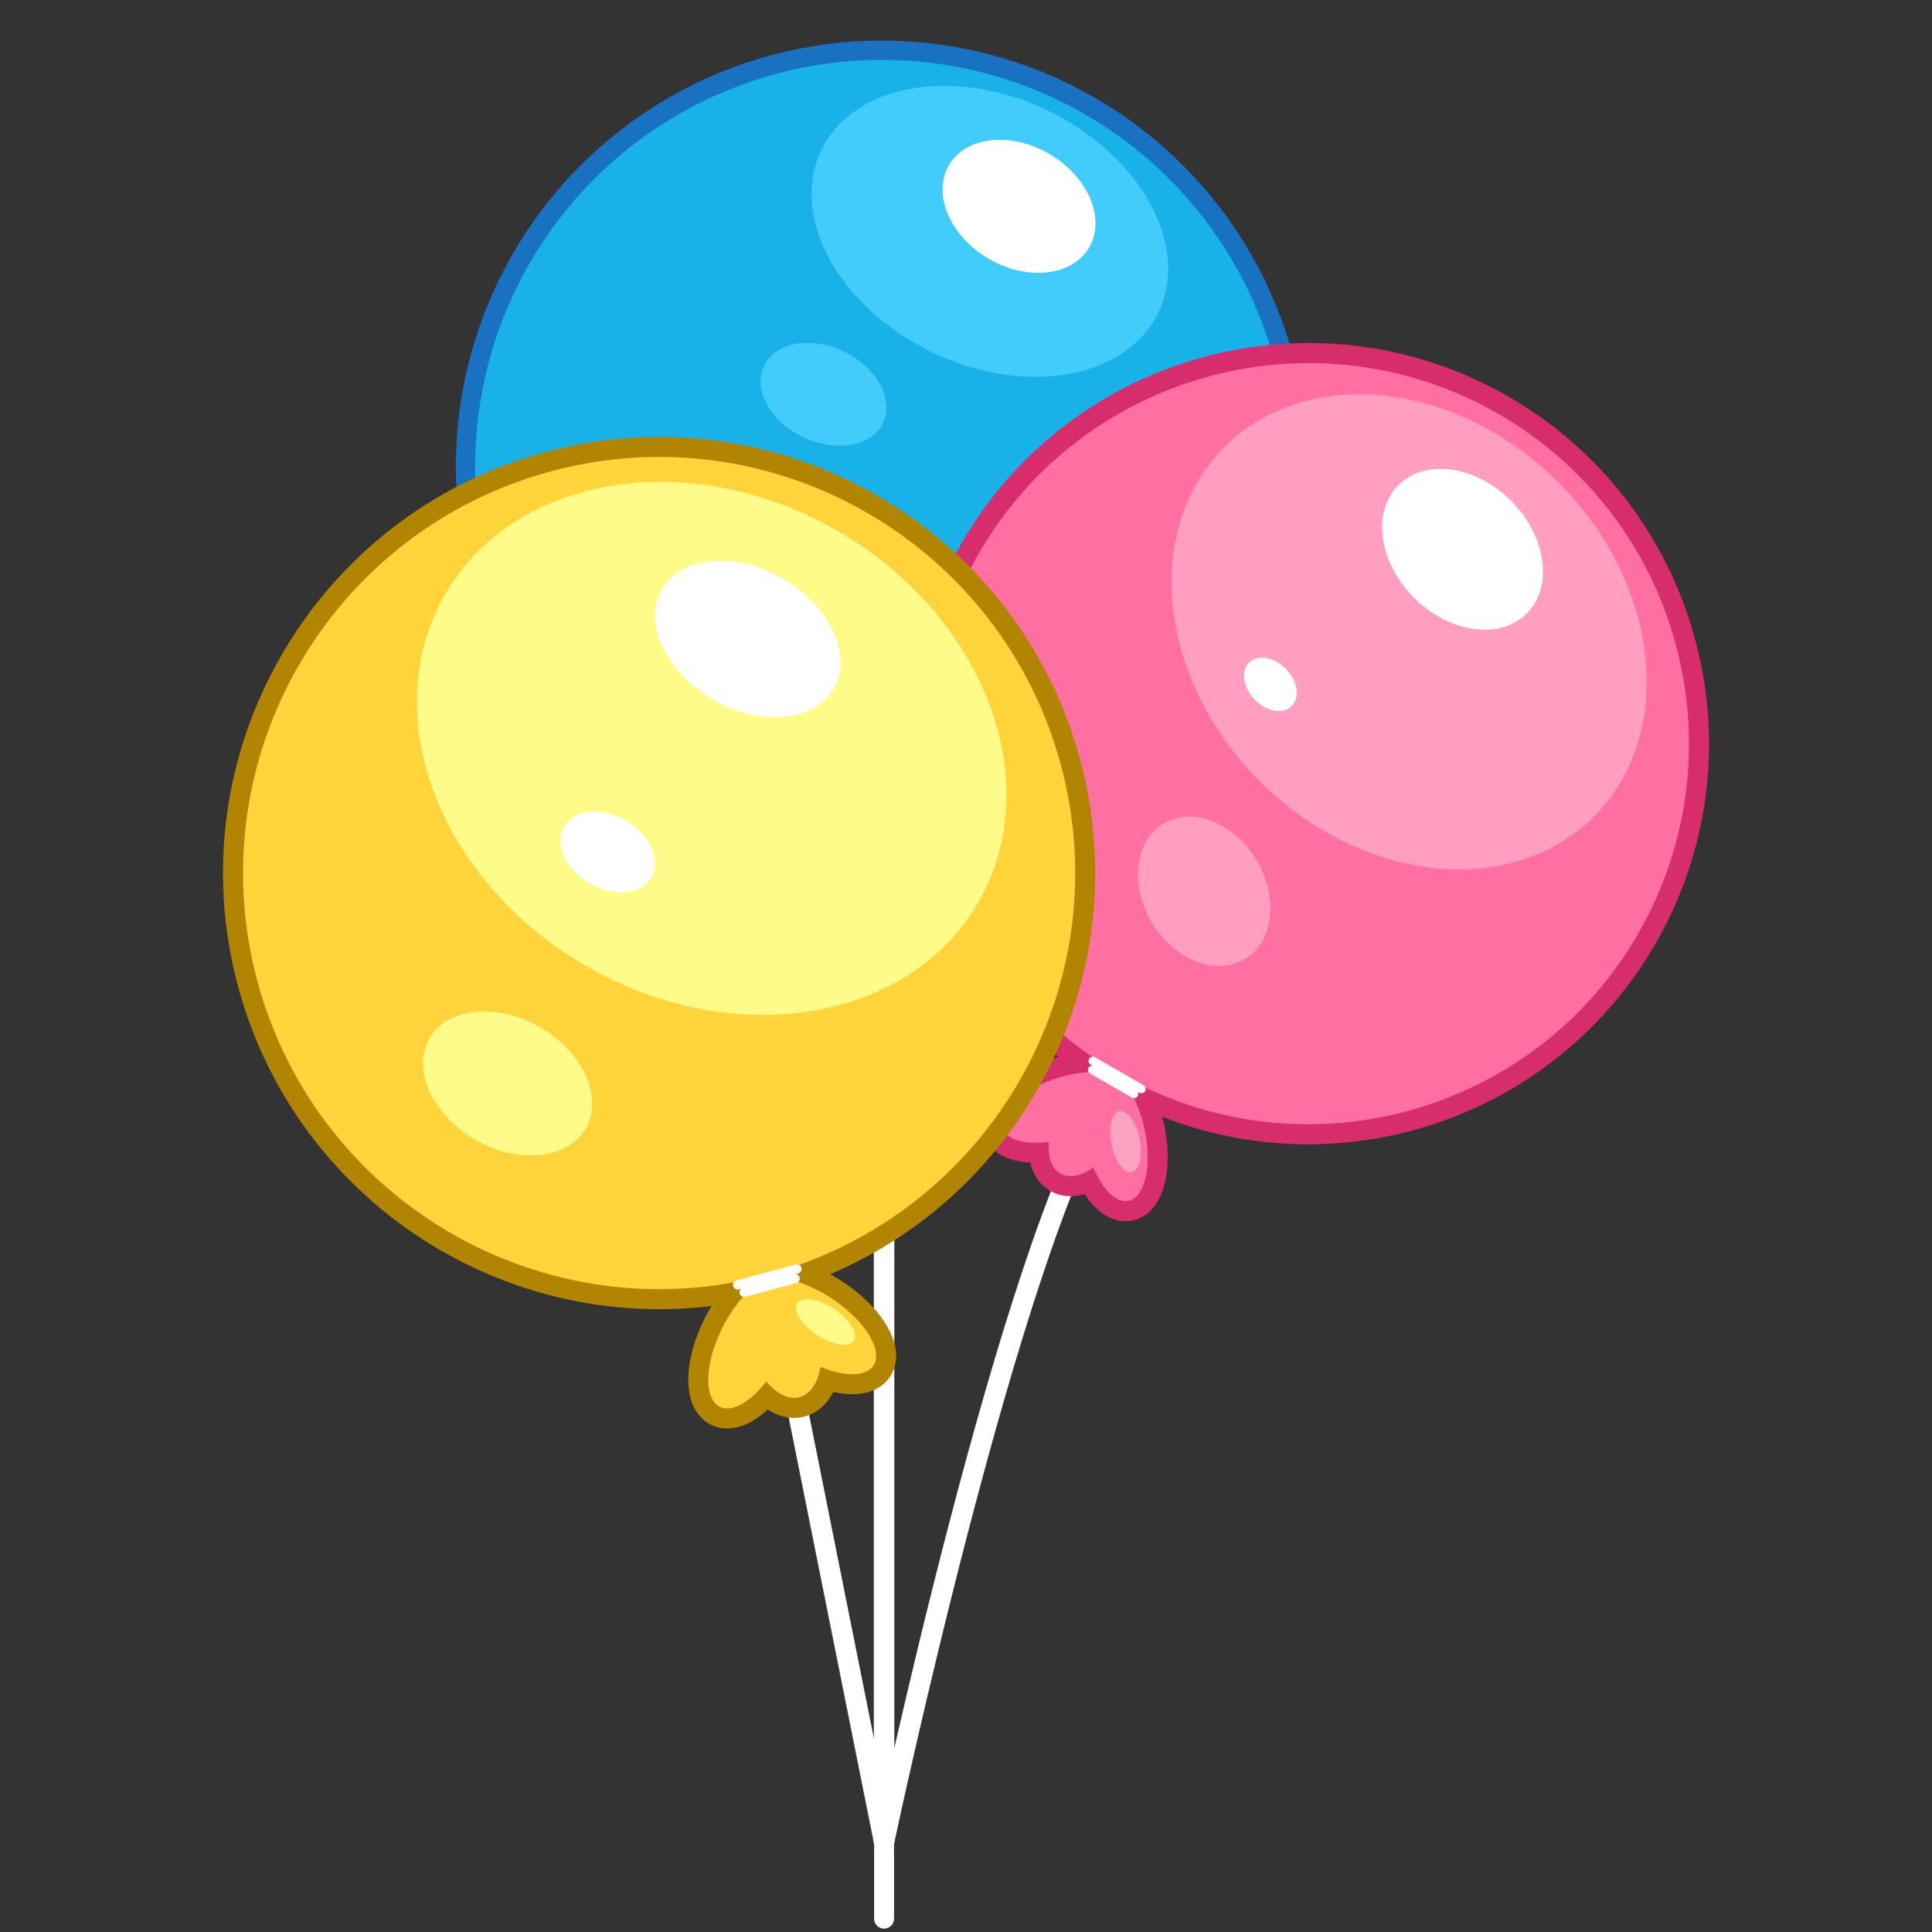 <?xml version="1.0" encoding="UTF-8" standalone="no"?><!DOCTYPE svg PUBLIC "-//W3C//DTD SVG 1.1//EN" "http://www.w3.org/Graphics/SVG/1.1/DTD/svg11.dtd"><svg width="100%" height="100%" viewBox="0 0 256 256" version="1.1" xmlns="http://www.w3.org/2000/svg" xmlns:xlink="http://www.w3.org/1999/xlink" xml:space="preserve" xmlns:serif="http://www.serif.com/" style="fill-rule:evenodd;clip-rule:evenodd;stroke-linecap:round;stroke-linejoin:round;stroke-miterlimit:1.5;"><rect x="0" y="0" width="256" height="256" fill="#333333" stroke="none"/><g id="Balloons"><g><g><path d="M117.143,118.182c-0,17.935 -8.402,19.067 -6.454,41.398" style="fill:none;stroke:#fff;stroke-width:2.64px;"/></g><path d="M117.143,244.014l-0,10.219" style="fill:none;stroke:#fff;stroke-width:2.64px;"/><path d="M117.143,143.505l-0,94.237" style="fill:none;stroke:#fff;stroke-width:2.72px;stroke-linecap:butt;"/><path d="M113.808,117.233c0.818,-1.237 1.876,-1.983 3.029,-1.983c1.154,-0 2.211,0.746 3.029,1.983c1.765,0.997 3.642,2.633 5.201,4.664c3.088,4.021 3.772,8.077 1.526,9.052c-1.462,0.635 -3.809,-0.193 -6.121,-1.958c-0.862,1.883 -2.17,3.085 -3.635,3.085c-1.464,0 -2.773,-1.202 -3.635,-3.085c-2.312,1.765 -4.658,2.593 -6.121,1.958c-2.246,-0.975 -1.562,-5.031 1.526,-9.052c1.56,-2.031 3.436,-3.667 5.201,-4.664Z" style="fill:none;stroke:#1971c2;stroke-width:5.11px;"/><circle cx="116.837" cy="61.81" r="53.877" style="fill:none;stroke:#1971c2;stroke-width:5.11px;"/><path d="M113.808,117.233c0.818,-1.237 1.876,-1.983 3.029,-1.983c1.154,-0 2.211,0.746 3.029,1.983c1.765,0.997 3.642,2.633 5.201,4.664c3.088,4.021 3.772,8.077 1.526,9.052c-1.462,0.635 -3.809,-0.193 -6.121,-1.958c-0.862,1.883 -2.17,3.085 -3.635,3.085c-1.464,0 -2.773,-1.202 -3.635,-3.085c-2.312,1.765 -4.658,2.593 -6.121,1.958c-2.246,-0.975 -1.562,-5.031 1.526,-9.052c1.56,-2.031 3.436,-3.667 5.201,-4.664Z" style="fill:#339af0;"/><circle cx="116.837" cy="61.81" r="53.877" style="fill:#18b1e8;"/><path d="M108.829,19.884c-4.257,8.827 2.292,20.819 14.616,26.763c12.324,5.944 25.786,3.603 30.043,-5.224c4.257,-8.826 -2.292,-20.818 -14.616,-26.762c-12.324,-5.944 -25.786,-3.604 -30.043,5.223Z" style="fill:#41ccfc;"/><path d="M101.226,48.444c-1.504,3.118 0.81,7.355 5.164,9.456c4.355,2.1 9.111,1.273 10.615,-1.846c1.505,-3.119 -0.809,-7.356 -5.164,-9.456c-4.354,-2.1 -9.111,-1.273 -10.615,1.846Z" style="fill:#41ccfc;"/><path d="M125.752,21.868c-2.251,3.813 0.078,9.362 5.197,12.384c5.119,3.021 11.102,2.379 13.353,-1.434c2.251,-3.813 -0.078,-9.362 -5.197,-12.384c-5.119,-3.021 -11.102,-2.379 -13.353,1.434Z" style="fill:#fff;"/><path d="M92.069,73.447c-1.833,1.833 -1.253,5.389 1.294,7.936c2.548,2.547 6.104,3.127 7.937,1.294c1.833,-1.833 1.253,-5.389 -1.294,-7.936c-2.547,-2.548 -6.104,-3.127 -7.937,-1.294Z" style="fill:#fff;"/><path d="M119.938,120.084c-1.064,0.462 -0.74,2.385 0.724,4.291c1.464,1.906 3.516,3.079 4.581,2.617c1.064,-0.462 0.74,-2.385 -0.724,-4.291c-1.464,-1.907 -3.516,-3.079 -4.581,-2.617Z" style="fill:#a5d8ff;"/><path d="M121.416,115.963c0,-0.331 -0.269,-0.6 -0.6,-0.6l-7.958,-0c-0.331,-0 -0.6,0.269 -0.6,0.6c0,0.331 0.269,0.6 0.6,0.6l7.958,0c0.331,0 0.6,-0.269 0.6,-0.6Z" style="fill:#fff;"/><path d="M120.857,117.099c-0,-0.331 -0.269,-0.601 -0.601,-0.601l-6.838,0c-0.331,0 -0.6,0.27 -0.6,0.601c-0,0.331 0.269,0.6 0.6,0.6l6.838,0c0.332,0 0.601,-0.269 0.601,-0.6Z" style="fill:#fff;"/></g><g><path d="M146.978,144.802c-13.077,19.962 -29.835,99.212 -29.835,99.212" style="fill:none;stroke:#fff;stroke-width:2.72px;"/><path d="M144.976,142.05c1.242,-0.62 2.448,-0.73 3.383,-0.19c0.935,0.54 1.443,1.64 1.527,3.025c0.964,1.635 1.72,3.839 2.033,6.215c0.622,4.705 -0.722,8.313 -2.999,8.052c-1.482,-0.17 -2.997,-1.939 -4.045,-4.452c-1.58,1.123 -3.204,1.485 -4.391,0.8c-1.187,-0.685 -1.685,-2.272 -1.503,-4.202c-2.699,0.349 -4.989,-0.079 -5.878,-1.278c-1.364,-1.841 1.089,-4.809 5.474,-6.623c2.215,-0.917 4.501,-1.365 6.399,-1.347Z" style="fill:none;stroke:#d72d6c;stroke-width:5.31px;"/><path d="M198.584,54.868c24.104,13.916 32.375,44.784 18.459,68.888c-13.917,24.104 -44.785,32.375 -68.888,18.458c-24.104,-13.916 -32.375,-44.784 -18.459,-68.888c13.916,-24.103 44.784,-32.374 68.888,-18.458Z" style="fill:none;stroke:#d72d6c;stroke-width:5.31px;"/><path d="M144.976,142.05c1.242,-0.62 2.448,-0.73 3.383,-0.19c0.935,0.54 1.443,1.64 1.527,3.025c0.964,1.635 1.72,3.839 2.033,6.215c0.622,4.705 -0.722,8.313 -2.999,8.052c-1.482,-0.17 -2.997,-1.939 -4.045,-4.452c-1.58,1.123 -3.204,1.485 -4.391,0.8c-1.187,-0.685 -1.685,-2.272 -1.503,-4.202c-2.699,0.349 -4.989,-0.079 -5.878,-1.278c-1.364,-1.841 1.089,-4.809 5.474,-6.623c2.215,-0.917 4.501,-1.365 6.399,-1.347Z" style="fill:#ff6fa2;"/><path d="M198.584,54.868c24.104,13.916 32.375,44.784 18.459,68.888c-13.917,24.104 -44.785,32.375 -68.888,18.458c-24.104,-13.916 -32.375,-44.784 -18.459,-68.888c13.916,-24.103 44.784,-32.374 68.888,-18.458Z" style="fill:#ff6fa2;"/><path d="M162.237,59.245c-10.924,10.924 -8.824,30.763 4.687,44.274c13.512,13.512 33.35,15.612 44.275,4.687c10.924,-10.924 8.824,-30.763 -4.687,-44.274c-13.512,-13.511 -33.35,-15.612 -44.275,-4.687Z" style="fill:#ff9ec1;"/><path d="M154.153,109.129c-3.819,2.3 -4.498,8.19 -1.514,13.143c2.984,4.953 8.507,7.107 12.326,4.806c3.82,-2.301 4.498,-8.19 1.515,-13.143c-2.984,-4.954 -8.507,-7.107 -12.327,-4.806Z" style="fill:#ff9ec1;"/><path d="M185.294,64.282c-3.546,3.547 -2.615,10.238 2.079,14.932c4.694,4.694 11.384,5.625 14.931,2.078c3.547,-3.546 2.616,-10.237 -2.078,-14.931c-4.694,-4.694 -11.385,-5.625 -14.932,-2.079Z" style="fill:#fff;"/><path d="M165.545,87.762c-1.157,1.11 -0.844,3.317 0.698,4.924c1.543,1.608 3.734,2.012 4.891,0.902c1.157,-1.11 0.844,-3.316 -0.698,-4.924c-1.543,-1.607 -3.734,-2.011 -4.891,-0.902Z" style="fill:#fff;"/><path d="M148.61,147.23c-1.079,-0.124 -1.716,1.587 -1.421,3.817c0.294,2.23 1.409,4.142 2.489,4.265c1.079,0.124 1.716,-1.586 1.421,-3.817c-0.294,-2.23 -1.41,-4.141 -2.489,-4.265Z" style="fill:#faa2c1;"/><path d="M144.753,141.198c-0.205,-0.011 -0.408,0.09 -0.517,0.28c-0.156,0.268 -0.063,0.612 0.205,0.768l5.543,3.2c0.269,0.155 0.613,0.063 0.768,-0.206c0.109,-0.189 0.096,-0.416 -0.016,-0.588l0.234,0.135c0.268,0.155 0.612,0.063 0.767,-0.206c0.155,-0.268 0.063,-0.612 -0.205,-0.767l-6.451,-3.724c-0.269,-0.156 -0.613,-0.063 -0.768,0.205c-0.155,0.269 -0.063,0.613 0.206,0.768l0.234,0.135Z" style="fill:#fff;"/></g><g><path d="M102.696,171.841l14.447,72.173" style="fill:none;stroke:#fff;stroke-width:2.72px;"/><path d="M99.021,171.262c0.481,-1.44 1.328,-2.457 2.468,-2.762c1.14,-0.306 2.382,0.152 3.519,1.158c2.008,0.518 4.296,1.638 6.375,3.232c4.117,3.156 5.867,6.984 3.906,8.542c-1.278,1.015 -3.816,0.818 -6.568,-0.314c-0.354,2.089 -1.329,3.624 -2.776,4.012c-1.447,0.388 -3.059,-0.454 -4.41,-2.087c-1.817,2.357 -3.917,3.797 -5.531,3.556c-2.477,-0.368 -2.876,-4.558 -0.888,-9.35c1.003,-2.421 2.424,-4.534 3.905,-5.987Z" style="fill:none;stroke:#b18502;stroke-width:5.31px;"/><path d="M73.069,62.436c29.389,-7.874 59.641,9.592 67.516,38.98c7.874,29.389 -9.592,59.641 -38.98,67.516c-29.388,7.874 -59.641,-9.592 -67.516,-38.98c-7.874,-29.388 9.592,-59.641 38.98,-67.516Z" style="fill:none;stroke:#b18502;stroke-width:5.31px;"/><path d="M99.021,171.262c0.481,-1.44 1.328,-2.457 2.468,-2.762c1.14,-0.306 2.382,0.152 3.519,1.158c2.008,0.518 4.296,1.638 6.375,3.232c4.117,3.156 5.867,6.984 3.906,8.542c-1.278,1.015 -3.816,0.818 -6.568,-0.314c-0.354,2.089 -1.329,3.624 -2.776,4.012c-1.447,0.388 -3.059,-0.454 -4.41,-2.087c-1.817,2.357 -3.917,3.797 -5.531,3.556c-2.477,-0.368 -2.876,-4.558 -0.888,-9.35c1.003,-2.421 2.424,-4.534 3.905,-5.987Z" style="fill:#ffd43b;"/><path d="M73.069,62.436c29.389,-7.874 59.641,9.592 67.516,38.98c7.874,29.389 -9.592,59.641 -38.98,67.516c-29.388,7.874 -59.641,-9.592 -67.516,-38.98c-7.874,-29.388 9.592,-59.641 38.98,-67.516Z" style="fill:#ffd43b;"/><path d="M58.973,78.769c-9.188,15.914 -0.818,37.974 18.679,49.231c19.498,11.257 42.787,7.476 51.976,-8.439c9.188,-15.914 0.818,-37.974 -18.68,-49.231c-19.498,-11.257 -42.787,-7.476 -51.975,8.439Z" style="fill:#fffb89;"/><path d="M87.7,78.106c-2.553,4.421 0.477,10.956 6.761,14.585c6.285,3.628 13.459,2.984 16.011,-1.437c2.553,-4.421 -0.477,-10.956 -6.761,-14.584c-6.285,-3.629 -13.459,-2.985 -16.011,1.436Z" style="fill:#fff;"/><path d="M74.747,109.559c-1.327,2.297 0.188,5.658 3.38,7.501c3.192,1.843 6.861,1.474 8.187,-0.823c1.326,-2.297 -0.189,-5.658 -3.381,-7.501c-3.192,-1.843 -6.86,-1.474 -8.186,0.823Z" style="fill:#fff;"/><path d="M56.917,137.585c-2.373,4.11 0.338,10.125 6.049,13.423c5.712,3.297 12.276,2.638 14.649,-1.473c2.373,-4.11 -0.337,-10.125 -6.049,-13.422c-5.712,-3.298 -12.276,-2.638 -14.649,1.472Z" style="fill:#fffb89;"/><path d="M105.834,172.456c-0.93,0.739 -0.1,2.553 1.851,4.05c1.952,1.496 4.291,2.111 5.221,1.373c0.93,-0.739 0.1,-2.553 -1.852,-4.05c-1.951,-1.496 -4.29,-2.111 -5.22,-1.373Z" style="fill:#fffb89;"/><path d="M98.189,170.775c-0.166,0.15 -0.245,0.386 -0.183,0.617c0.088,0.327 0.425,0.522 0.753,0.434l6.758,-1.811c0.327,-0.088 0.522,-0.425 0.434,-0.752c-0.062,-0.231 -0.248,-0.396 -0.467,-0.442l0.285,-0.077c0.328,-0.087 0.522,-0.425 0.435,-0.752c-0.088,-0.327 -0.425,-0.522 -0.753,-0.434l-7.864,2.107c-0.328,0.088 -0.523,0.425 -0.435,0.752c0.088,0.328 0.425,0.522 0.753,0.435l0.284,-0.077Z" style="fill:#fff;"/></g></g></svg>